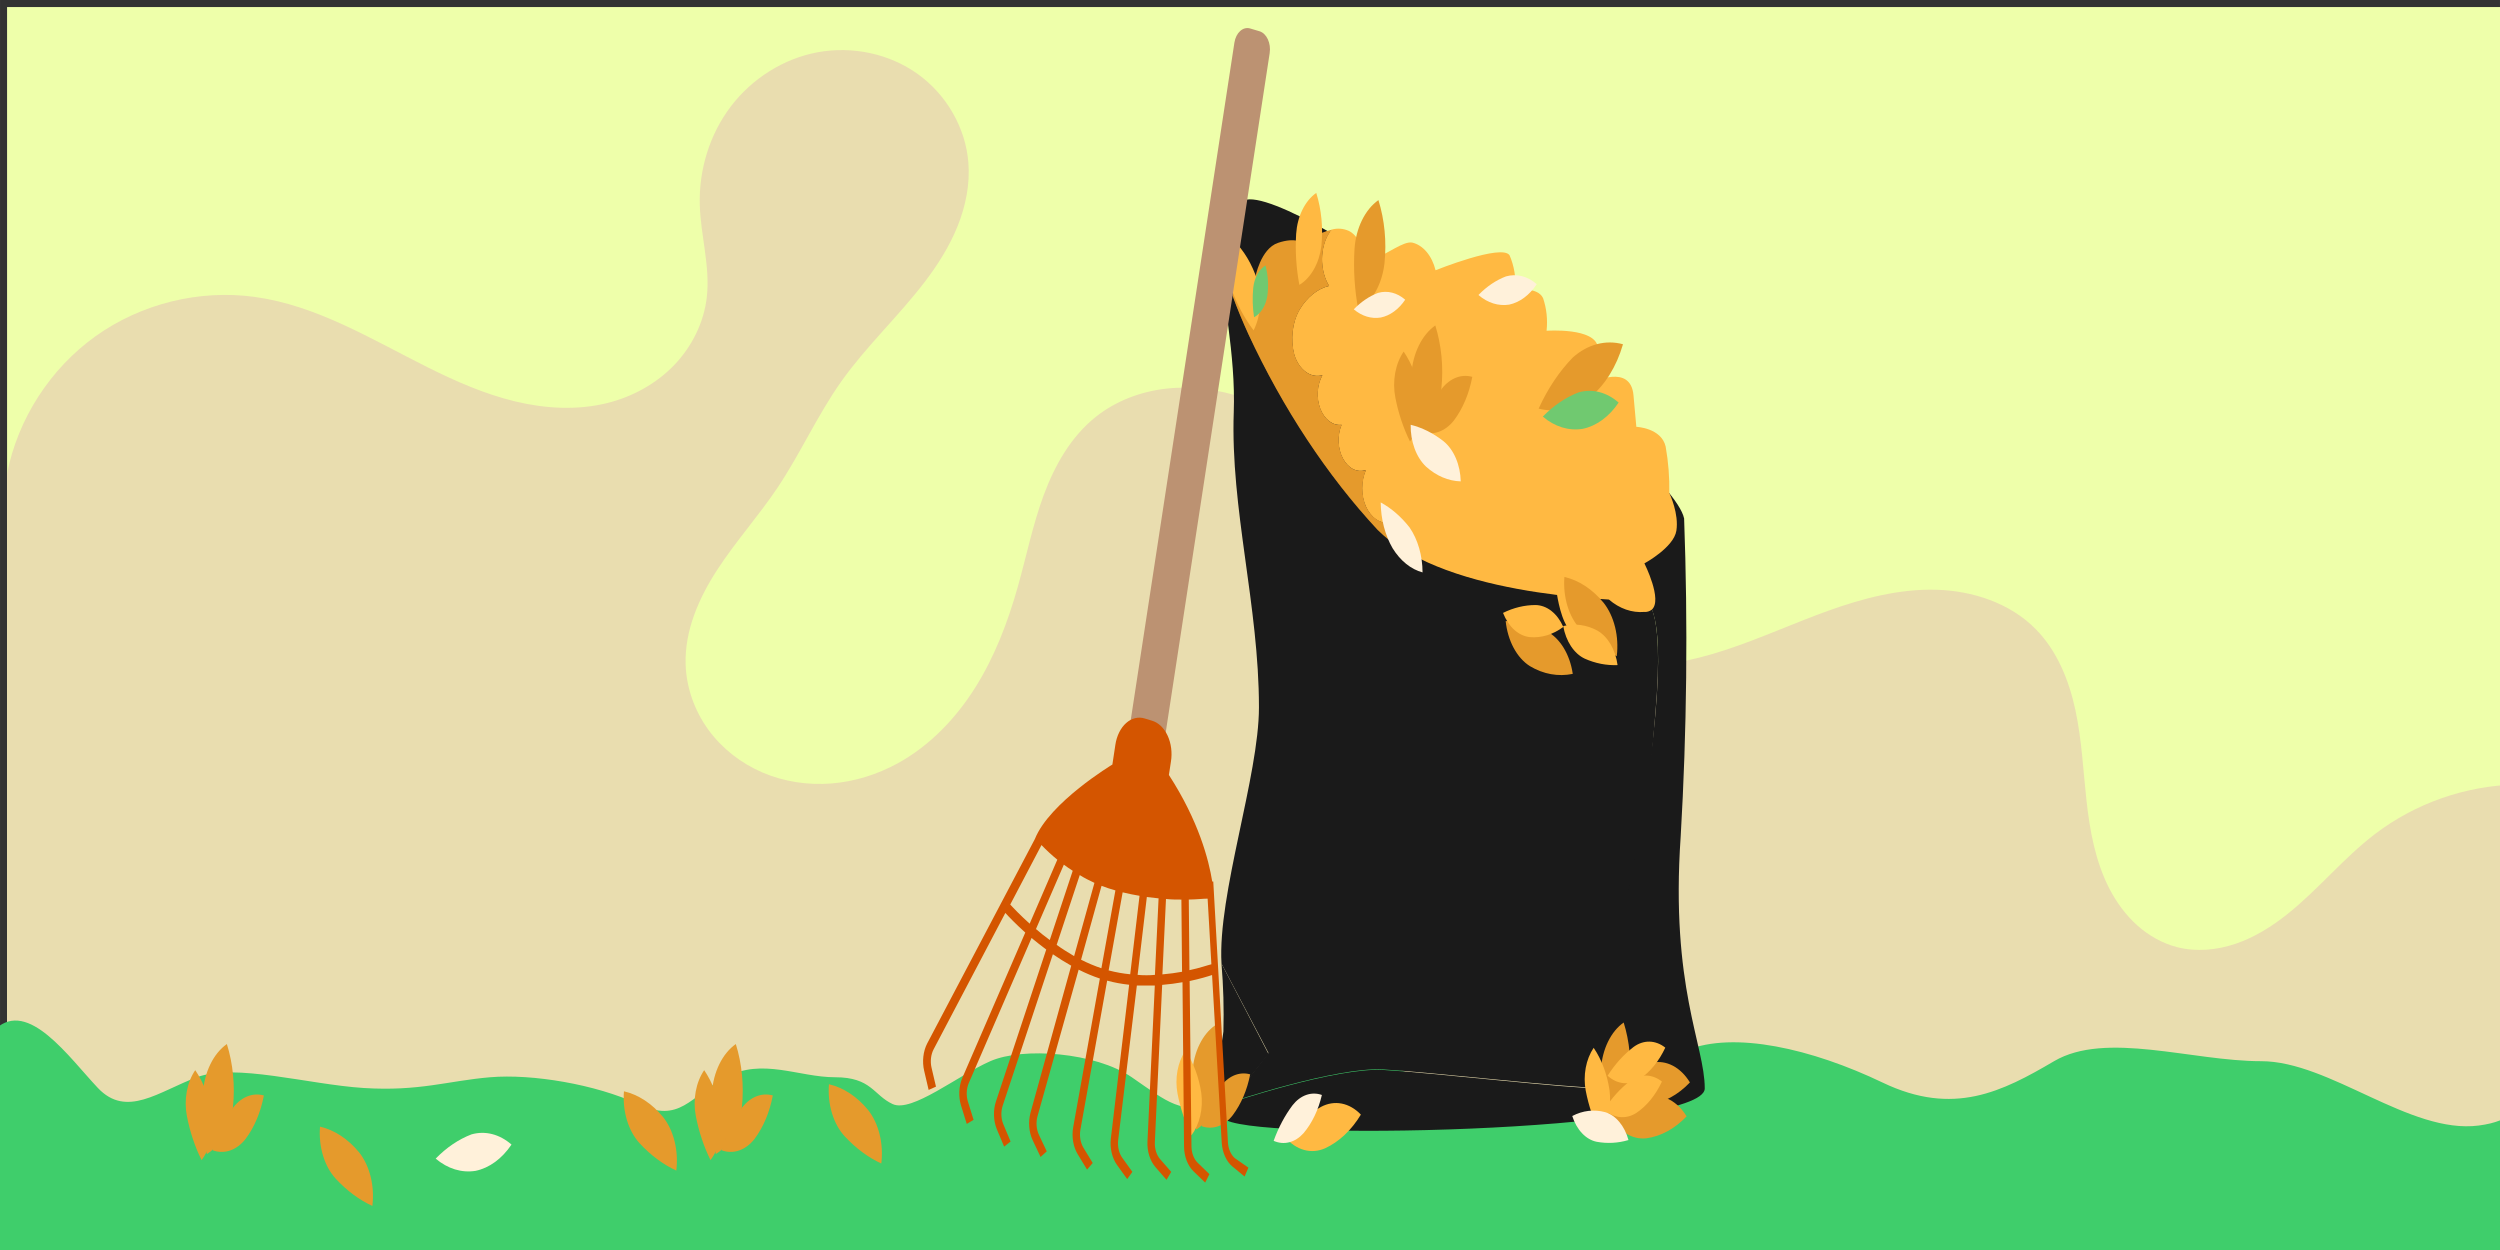 <?xml version="1.0" encoding="UTF-8" standalone="no"?>
<!-- Created with Inkscape (http://www.inkscape.org/) -->

<svg
   width="300"
   height="150"
   viewBox="0 0 79.375 39.688"
   version="1.1"
   id="svg1762"
   inkscape:version="1.1 (c68e22c387, 2021-05-23)"
   sodipodi:docname="Ramassage.svg"
   xmlns:inkscape="http://www.inkscape.org/namespaces/inkscape"
   xmlns:sodipodi="http://sodipodi.sourceforge.net/DTD/sodipodi-0.dtd"
   xmlns="http://www.w3.org/2000/svg"
   xmlns:svg="http://www.w3.org/2000/svg">
  <rect x="0" y="0" width="79.375" height="39.688" fill="#333333" stroke="none"/>
  <sodipodi:namedview
     id="namedview1764"
     pagecolor="#505050"
     bordercolor="#eeeeee"
     borderopacity="1"
     inkscape:pageshadow="0"
     inkscape:pageopacity="0"
     inkscape:pagecheckerboard="0"
     inkscape:document-units="mm"
     showgrid="false"
     units="px"
     inkscape:zoom="1.1789508"
     inkscape:cx="253.19123"
     inkscape:cy="82.700652"
     inkscape:window-width="1366"
     inkscape:window-height="705"
     inkscape:window-x="-8"
     inkscape:window-y="-8"
     inkscape:window-maximized="1"
     inkscape:current-layer="layer1" />
  <defs
     id="defs1759">
    <inkscape:path-effect
       effect="spiro"
       id="path-effect1360"
       is_visible="true"
       lpeversion="1" />
  </defs>
  <g
     inkscape:label="Calque 1"
     inkscape:groupmode="layer"
     id="layer1">
    <rect
       style="fill:#eeffaa;stroke-width:0.8;stroke-linecap:round;stroke-linejoin:round"
       id="rect892"
       width="79.446"
       height="37.254"
       x="0.224"
       y="0.224" />
    <path
       style="fill:#e9ddaf;stroke:none;stroke-width:0.265px;stroke-linecap:butt;stroke-linejoin:miter;stroke-opacity:1;fill-opacity:1"
       d="m 0.224,15.036 v 22.442 H 79.67 l 0.224,-12.568 c -1.611,0.035 -3.207,0.594 -4.488,1.571 -1.002,0.764 -1.803,1.764 -2.79,2.549 -0.493,0.392 -1.036,0.731 -1.633,0.934 -0.597,0.203 -1.251,0.265 -1.861,0.108 -0.469,-0.121 -0.902,-0.368 -1.264,-0.691 -0.361,-0.323 -0.652,-0.721 -0.876,-1.15 -0.448,-0.86 -0.626,-1.833 -0.734,-2.797 -0.107,-0.963 -0.15,-1.937 -0.353,-2.885 -0.203,-0.948 -0.581,-1.886 -1.262,-2.576 -0.818,-0.829 -2.007,-1.219 -3.171,-1.249 -1.164,-0.029 -2.313,0.272 -3.409,0.665 -1.096,0.393 -2.157,0.881 -3.263,1.245 -1.106,0.364 -2.275,0.604 -3.433,0.482 -1.641,-0.173 -3.131,-1.063 -4.375,-2.147 -1.244,-1.085 -2.292,-2.373 -3.452,-3.547 -1.16,-1.174 -2.475,-2.257 -4.038,-2.788 -0.781,-0.265 -1.618,-0.386 -2.438,-0.298 -0.821,0.088 -1.625,0.389 -2.269,0.904 -0.786,0.628 -1.3,1.539 -1.649,2.483 -0.348,0.944 -0.548,1.935 -0.82,2.903 -0.315,1.118 -0.732,2.217 -1.35,3.2 -0.618,0.984 -1.447,1.852 -2.465,2.41 -0.65,0.356 -1.374,0.583 -2.114,0.64 -0.739,0.057 -1.494,-0.056 -2.176,-0.348 -0.682,-0.292 -1.289,-0.763 -1.724,-1.363 -0.435,-0.6 -0.696,-1.33 -0.719,-2.071 -0.033,-1.075 0.422,-2.11 1.009,-3.011 0.587,-0.901 1.311,-1.706 1.909,-2.599 0.728,-1.088 1.264,-2.297 2.02,-3.366 0.795,-1.124 1.817,-2.07 2.652,-3.165 0.418,-0.547 0.789,-1.135 1.046,-1.774 0.257,-0.639 0.396,-1.332 0.341,-2.019 C 30.658,4.052 30.046,3.002 29.142,2.353 28.239,1.703 27.063,1.457 25.968,1.658 24.874,1.859 23.872,2.497 23.2,3.384 22.528,4.271 22.186,5.396 22.218,6.508 c 0.028,0.977 0.332,1.946 0.224,2.917 -0.09,0.812 -0.474,1.581 -1.04,2.17 -0.567,0.588 -1.31,0.996 -2.102,1.197 -0.964,0.244 -1.986,0.185 -2.953,-0.049 -0.966,-0.234 -1.883,-0.638 -2.772,-1.082 C 11.797,10.772 10.049,9.694 8.079,9.426 6.323,9.186 4.481,9.642 3.038,10.672 1.596,11.702 0.567,13.297 0.224,15.036 Z"
       id="path1358"
       inkscape:path-effect="#path-effect1360"
       inkscape:original-d="m 0.22442271,15.036321 v 22.44227 H 79.670065 l 0.22442,-12.56767 c 0,0 -2.992038,1.04757 -4.488456,1.570957 -1.496414,0.523391 -4.18896,2.394109 -6.283835,3.590764 -2.094876,1.196657 -1.72031,-7.929337 -4.488455,-10.099021 -2.768145,-2.169684 -10.122286,1.959703 -13.276233,1.143777 -3.153948,-0.815927 -11.047728,-5.250708 -16.571987,-7.876458 -5.524259,-2.625751 -1.645502,3.591028 -2.46865,5.386145 -0.823147,1.795117 -2.543193,3.740643 -3.815185,5.610567 -1.271993,1.869925 -4.48819,-2.094347 -6.732681,-3.141917 -2.244492,-1.047571 1.945261,-3.740114 2.917495,-5.610568 0.972233,-1.870454 1.346801,-2.243963 2.019805,-3.366341 0.673002,-1.122378 2.693337,-4.6378046 4.039608,-6.9571037 1.346272,-2.3192994 -5.685111,0.8979554 -8.528063,1.3465363 -2.842952,0.4485806 -0.673004,2.1696839 0.224423,2.9174951 0.897426,0.7478113 -2.31877,2.4689143 -3.141918,3.3663403 C 18.477205,13.68952 12.867166,10.099286 8.0792173,9.4257536 3.2912685,8.752221 2.8429521,13.166397 0.22442271,15.036321 Z"
       sodipodi:nodetypes="ccccsssssssssssssssc" />
    <path
       style="fill:#3fce6b;fill-opacity:1;stroke:none;stroke-width:0.274px;stroke-linecap:butt;stroke-linejoin:miter;stroke-opacity:1"
       d="m -3.245,35.565 c 1.035,-0.964 2.069,-1.929 3.104,-2.894 1.034,-0.965 2.337,0.908 3.249,1.873 0.913,0.964 1.924,0.114 3.141,-0.341 1.217,-0.454 3.53,0.227 5.294,0.341 1.765,0.113 2.678,-0.227 4.016,-0.341 1.339,-0.114 3.359,0.227 4.698,0.851 1.339,0.624 1.632,-0.227 2.788,-0.851 1.156,-0.625 2.313,2.64e-4 3.469,0 1.156,-2.65e-4 1.217,0.568 1.826,0.851 0.608,0.283 2.069,-0.908 3.104,-1.362 1.034,-0.454 3.334,-0.283 4.49,0.511 1.156,0.794 1.535,1.192 2.812,0.851 1.278,-0.341 1.461,-0.794 2.191,-1.192 0.73,-0.398 2.678,-0.397 4.016,0.341 1.339,0.737 2.678,1.306 4.016,1.022 1.339,-0.284 3.043,-1.248 4.564,-1.873 1.521,-0.625 3.993,-0.056 6.244,1.022 2.251,1.078 3.797,0.284 5.44,-0.681 1.643,-0.965 4.382,2.64e-4 6.572,0 2.191,-2.65e-4 4.722,2.327 6.913,2.043 2.191,-0.284 0.877,-1.873 1.485,-1.362 0.608,0.51 2.435,-1.135 3.651,-1.703 1.217,-0.568 0.365,1.93 0.548,2.894 0.182,0.964 0.365,3.405 0.548,5.108 0.182,1.702 -87.633,0.681 -87.633,0.681 z"
       id="path5054"
       sodipodi:nodetypes="csssssssssssssssssssssssscc" />
    <path
       d="m 39.043,35.003 c 0,0 3.371,-1.132 4.875,-1.048 1.504,0.084 5.839,0.584 6.892,0.584 1.052,0 1.956,-0.084 1.956,-0.084 0,0 -0.784,-3.773 -0.694,-4.613 0.091,-0.84 0.151,-3.397 0.482,-7.137 0.331,-3.741 -0.361,-3.647 -0.361,-3.647 0,0 -6.17,0.042 -8.456,-2.271 -1.825,-1.84 -4.377,-5.944 -4.982,-8.701 0.035,1.298 0.484,3.153 0.417,4.999 -0.109,3.066 0.8,6.14 0.8,9.372 0,2.183 -1.317,5.948 -1.189,8.138 l 1.492,2.839 z"
       fill="#624b82"
       id="path13-08"
       style="fill:#1a1a1a;stroke-width:0.275"
       sodipodi:nodetypes="csscssccccsccc" />
    <path
       d="m 53.362,26.558 c 0.196,-3.358 0.232,-6.731 0.109,-10.096 C 53.048,14.483 41.043,5.756 39.502,6.359 38.89,6.602 38.734,7.238 38.755,8.105 c 0.603,2.758 3.157,6.862 4.982,8.701 2.286,2.307 8.456,2.271 8.456,2.271 0,0 0.698,-0.084 0.361,3.647 -0.338,3.731 -1.067,6.291 -1.155,7.137 -0.088,0.847 1.367,4.613 1.367,4.613 0,0 -0.903,0.084 -1.956,0.084 -1.052,0 -5.388,-0.503 -6.892,-0.587 -1.504,-0.084 -4.875,1.048 -4.875,1.048 l 1.234,-1.551 -1.495,-2.874 c 0.061,0.716 0.081,1.437 0.061,2.157 -0.109,0.931 -0.549,1.982 0,2.748 0.549,0.766 15.283,0.441 15.283,-0.941 0,-1.382 -1.094,-3.218 -0.764,-8 z"
       fill="#40295c"
       id="path15-720"
       style="fill:#1a1a1a;stroke-width:0.275"
       sodipodi:nodetypes="scccccsscscccccssss" />
    <path
       d="m 53.001,15.66 c 0.009,-0.498 -0.03,-0.996 -0.116,-1.479 -0.135,-0.597 -0.931,-0.629 -0.931,-0.629 l -0.091,-1.006 C 51.772,11.54 50.575,12.137 50.575,12.137 50.72,11.808 50.776,11.418 50.734,11.037 50.666,10.388 49.104,10.502 49.104,10.502 49.142,10.148 49.103,9.786 48.992,9.464 48.81,9.087 48.112,9.211 48.112,9.211 48.138,8.825 48.074,8.439 47.93,8.108 47.697,7.728 45.579,8.581 45.579,8.581 45.524,8.355 45.426,8.154 45.296,7.999 45.165,7.844 45.007,7.741 44.838,7.702 c -0.282,-0.049 -0.757,0.347 -1.218,0.516 -0.214,0.078 -0.363,0.143 -0.363,0.143 0.01,-0.127 0.004,-0.255 -0.016,-0.38 -0.023,-0.149 -0.074,-0.286 -0.146,-0.4 -0.073,-0.114 -0.165,-0.199 -0.268,-0.249 -0.176,-0.078 -0.364,-0.093 -0.545,-0.042 -0.06,0.068 -0.114,0.148 -0.158,0.237 -0.11,0.235 -0.162,0.513 -0.149,0.792 0.013,0.28 0.091,0.546 0.221,0.759 -0.363,0.087 -0.693,0.35 -0.931,0.743 -0.117,0.199 -0.194,0.437 -0.224,0.69 -0.03,0.253 -0.012,0.513 0.052,0.754 0.073,0.234 0.201,0.426 0.364,0.544 0.162,0.118 0.349,0.155 0.528,0.105 -0.084,0.149 -0.136,0.329 -0.148,0.518 -0.012,0.189 0.016,0.379 0.081,0.547 0.065,0.167 0.163,0.305 0.283,0.395 0.12,0.09 0.256,0.13 0.392,0.114 -0.069,0.165 -0.102,0.356 -0.094,0.547 0.008,0.191 0.056,0.375 0.139,0.528 0.082,0.153 0.196,0.269 0.325,0.333 0.129,0.064 0.27,0.073 0.403,0.027 -0.078,0.175 -0.119,0.376 -0.119,0.581 1.74e-4,0.205 0.042,0.407 0.12,0.581 0.078,0.174 0.19,0.315 0.322,0.405 0.132,0.09 0.28,0.128 0.427,0.107 0.093,0.299 0.221,0.574 0.38,0.814 1.355,0.866 3.329,1.281 4.941,1.479 0.044,0.273 0.21,1.119 0.549,1.2 0.405,0.094 0.542,-1.09 0.542,-1.09 h 0.019 l 0.536,0.036 c 0.338,0.29 0.731,0.427 1.127,0.393 0.081,0.007 0.162,-0.017 0.233,-0.071 0.354,-0.305 -0.233,-1.47 -0.233,-1.47 0,0 0.931,-0.503 1.015,-1.038 0.084,-0.535 -0.203,-1.152 -0.221,-1.187 z"
       fill="#ffb942"
       id="path17-99"
       style="stroke-width:0.275" />
    <path
       d="m 43.372,16.085 c -0.076,-0.175 -0.116,-0.376 -0.116,-0.581 0,-0.205 0.04,-0.406 0.116,-0.581 -0.133,0.046 -0.273,0.037 -0.403,-0.027 -0.129,-0.064 -0.243,-0.18 -0.325,-0.333 -0.082,-0.153 -0.131,-0.337 -0.139,-0.528 -0.008,-0.191 0.024,-0.381 0.094,-0.547 -0.136,0.016 -0.272,-0.023 -0.392,-0.114 -0.12,-0.09 -0.218,-0.228 -0.283,-0.395 -0.065,-0.167 -0.093,-0.357 -0.081,-0.547 0.012,-0.189 0.063,-0.369 0.148,-0.518 -0.18,0.05 -0.366,0.013 -0.528,-0.105 -0.162,-0.118 -0.291,-0.31 -0.364,-0.544 -0.064,-0.241 -0.082,-0.501 -0.052,-0.754 0.03,-0.253 0.108,-0.491 0.224,-0.69 0.238,-0.392 0.568,-0.655 0.931,-0.743 C 42.072,8.868 41.995,8.602 41.982,8.322 41.969,8.043 42.021,7.765 42.131,7.53 c 0.045,-0.089 0.098,-0.168 0.158,-0.237 l -0.165,0.042 c -0.262,0.088 -0.516,0.214 -0.759,0.376 0,0 -0.233,-0.188 -0.789,0 -0.556,0.188 -0.722,1.1 -0.722,1.1 0,0 -0.233,-0.565 -0.542,-0.282 -0.142,0.127 -0.179,0.5 -0.177,0.866 0.142,0.396 0.312,0.801 0.501,1.217 1.107,2.376 2.493,4.475 4.1,6.21 0.239,0.235 0.494,0.437 0.761,0.603 -0.16,-0.245 -0.289,-0.526 -0.382,-0.831 -0.145,0.017 -0.291,-0.022 -0.422,-0.112 -0.131,-0.09 -0.242,-0.227 -0.321,-0.398 z"
       fill="#e59a2c"
       id="path19-17"
       style="stroke-width:0.275" />
    <path
       d="m 48.852,12.974 c 0.286,-0.629 0.653,-1.179 1.083,-1.622 0.473,-0.421 1.044,-0.572 1.595,-0.422 -0.207,0.717 -0.582,1.315 -1.064,1.697 -0.495,0.364 -1.063,0.486 -1.613,0.347 z"
       fill="#e59a2c"
       id="path21-9"
       style="stroke-width:0.275" />
    <path
       d="m 48.985,13.227 c 0.342,-0.352 0.727,-0.612 1.136,-0.769 0.438,-0.124 0.893,-0.007 1.271,0.324 -0.302,0.449 -0.704,0.743 -1.141,0.834 -0.441,0.071 -0.887,-0.066 -1.267,-0.389 z"
       fill="#fff1da"
       id="path23-05"
       style="stroke-width:0.275;fill:#70c970;fill-opacity:1" />
    <path
       d="m 43.129,9.85 c -0.121,-0.634 -0.163,-1.293 -0.123,-1.947 0.022,-0.327 0.104,-0.64 0.237,-0.911 0.133,-0.271 0.312,-0.491 0.522,-0.639 0.196,0.63 0.263,1.322 0.193,2.002 -0.037,0.326 -0.132,0.634 -0.277,0.895 -0.145,0.261 -0.335,0.468 -0.552,0.6 z"
       fill="#e59a2c"
       id="path25-7"
       style="stroke-width:0.275" />
    <path
       d="m 42.983,9.821 c 0.231,-0.239 0.493,-0.416 0.771,-0.522 0.297,-0.084 0.605,-0.006 0.861,0.217 -0.205,0.304 -0.477,0.503 -0.773,0.565 -0.299,0.05 -0.602,-0.042 -0.859,-0.26 z"
       fill="#fff1da"
       id="path27-23"
       style="stroke-width:0.275" />
    <path
       d="M 46.941,9.366 C 47.203,9.096 47.499,8.896 47.814,8.776 c 0.337,-0.096 0.687,-0.009 0.978,0.247 -0.231,0.348 -0.539,0.577 -0.875,0.649 -0.34,0.053 -0.684,-0.054 -0.976,-0.305 z"
       fill="#fff1da"
       id="path29-29"
       style="stroke-width:0.275" />
    <path
       d="m 43.837,15.952 c 0.338,0.184 0.649,0.453 0.917,0.795 0.264,0.384 0.411,0.896 0.412,1.427 -0.37,-0.099 -0.706,-0.37 -0.952,-0.769 -0.239,-0.412 -0.371,-0.924 -0.377,-1.453 z"
       fill="#fff1da"
       id="path31-3"
       style="stroke-width:0.275" />
    <path
       d="M 41.255,9.045 C 41.155,8.517 41.12,7.968 41.153,7.423 c 0.019,-0.274 0.087,-0.537 0.199,-0.764 0.112,-0.227 0.263,-0.411 0.439,-0.534 0.165,0.528 0.221,1.11 0.163,1.681 -0.033,0.271 -0.115,0.527 -0.237,0.743 -0.122,0.216 -0.281,0.387 -0.462,0.496 z"
       fill="#ffb942"
       id="path33-004"
       style="stroke-width:0.275" />
    <path
       d="M 39.802,10.489 C 39.518,10.115 39.282,9.676 39.104,9.191 39.015,8.945 38.973,8.671 38.982,8.396 c 0.009,-0.275 0.067,-0.543 0.171,-0.778 0.337,0.324 0.603,0.771 0.771,1.291 0.077,0.256 0.106,0.535 0.084,0.812 -0.021,0.276 -0.092,0.54 -0.206,0.768 z"
       fill="#ffb942"
       id="path35-1"
       style="stroke-width:0.275" />
    <path
       d="m 39.816,10.074 c -0.047,-0.306 -0.055,-0.621 -0.026,-0.931 0.016,-0.155 0.06,-0.302 0.128,-0.427 0.068,-0.125 0.158,-0.224 0.261,-0.287 0.084,0.31 0.105,0.648 0.058,0.973 -0.025,0.152 -0.076,0.293 -0.15,0.41 -0.074,0.117 -0.167,0.207 -0.272,0.261 z"
       fill="#fff1da"
       id="path37-40"
       style="stroke-width:0.275;fill:#70c970;fill-opacity:1" />
    <g
       fill="#e59a2c"
       id="g45"
       transform="matrix(-0.233,0,0,0.324,106.046,-2.77)">
      <path
         d="m 262.28,51.22 c 0.519,-1.955 0.698,-3.984 0.53,-6 -0.096,-1.007 -0.446,-1.973 -1.016,-2.809 -0.57,-0.836 -1.342,-1.514 -2.244,-1.971 -0.841,1.941 -1.128,4.076 -0.83,6.17 0.159,1.005 0.569,1.954 1.191,2.76 0.622,0.806 1.437,1.442 2.369,1.85 z"
         id="path39-7" />
      <path
         d="m 261.49,50.85 c -0.634,-1.473 -1.517,-2.826 -2.61,-4 -0.553,-0.579 -1.244,-1.008 -2.009,-1.248 -0.764,-0.24 -1.576,-0.282 -2.361,-0.122 0.42,1.623 1.282,3.098 2.49,4.26 0.595,0.547 1.318,0.936 2.103,1.13 0.785,0.194 1.606,0.187 2.387,-0.02 z"
         id="path41-28" />
      <path
         d="m 263,51.81 c 0.908,-1.315 1.585,-2.776 2,-4.32 0.21,-0.783 0.215,-1.608 0.016,-2.394 -0.2,-0.786 -0.598,-1.508 -1.156,-2.096 -1.149,1.218 -1.939,2.731 -2.28,4.37 -0.159,0.8 -0.112,1.627 0.136,2.404 0.249,0.777 0.69,1.478 1.284,2.037 z"
         id="path43-52" />
    </g>
    <path
       d="m 44.789,13.487 c 0.366,0.09 0.719,0.267 1.043,0.522 0.161,0.131 0.296,0.316 0.391,0.539 0.096,0.223 0.149,0.476 0.156,0.736 -0.391,-0.011 -0.772,-0.172 -1.101,-0.467 -0.155,-0.147 -0.281,-0.346 -0.366,-0.578 -0.085,-0.232 -0.128,-0.491 -0.123,-0.752 z"
       fill="#fff1da"
       id="path47-04"
       style="stroke-width:0.275" />
    <path
       d="m 37.977,35.866 c -0.114,-0.601 -0.154,-1.224 -0.116,-1.843 0.021,-0.31 0.098,-0.607 0.224,-0.864 0.126,-0.257 0.296,-0.466 0.496,-0.606 0.186,0.597 0.25,1.254 0.184,1.898 -0.036,0.309 -0.126,0.6 -0.264,0.847 -0.138,0.247 -0.317,0.442 -0.523,0.567 z"
       fill="#e59a2c"
       id="path49-28"
       style="stroke-width:0.275" />
    <path
       d="m 38.152,35.756 c 0.141,-0.451 0.336,-0.865 0.577,-1.223 0.122,-0.178 0.275,-0.31 0.443,-0.384 0.169,-0.074 0.348,-0.087 0.521,-0.038 -0.095,0.495 -0.287,0.944 -0.554,1.298 -0.13,0.169 -0.289,0.289 -0.462,0.35 -0.173,0.061 -0.353,0.06 -0.525,-0.002 z"
       fill="#e59a2c"
       id="path51-79"
       style="stroke-width:0.275" />
    <path
       d="M 37.828,36.048 C 37.627,35.644 37.478,35.195 37.386,34.721 37.342,34.483 37.341,34.233 37.385,33.994 c 0.044,-0.238 0.131,-0.457 0.252,-0.636 0.254,0.374 0.428,0.839 0.503,1.343 0.033,0.243 0.022,0.493 -0.033,0.729 -0.055,0.235 -0.151,0.448 -0.279,0.618 z"
       fill="#ffb942"
       id="path53-0"
       style="stroke-width:0.275" />
    <path
       d="m 40.81,36.116 c 0.335,-0.413 0.719,-0.742 1.134,-0.973 0.208,-0.111 0.434,-0.147 0.655,-0.104 0.221,0.043 0.431,0.164 0.609,0.35 -0.301,0.497 -0.695,0.867 -1.139,1.071 -0.214,0.094 -0.441,0.112 -0.661,0.052 -0.22,-0.06 -0.426,-0.196 -0.598,-0.396 z"
       fill="#ffb942"
       id="path55-3"
       style="stroke-width:0.275" />
    <path
       d="m 40.438,36.223 c 0.152,-0.422 0.356,-0.806 0.601,-1.132 0.124,-0.158 0.273,-0.27 0.436,-0.327 0.163,-0.057 0.333,-0.056 0.495,0.002 -0.11,0.472 -0.311,0.892 -0.582,1.213 -0.132,0.147 -0.287,0.246 -0.453,0.288 -0.166,0.043 -0.336,0.027 -0.497,-0.045 z"
       fill="#fff1da"
       id="path57-55"
       style="stroke-width:0.275" />
    <path
       d="m 47.805,19.719 c 0.445,0.004 0.887,0.113 1.306,0.324 0.208,0.11 0.393,0.292 0.537,0.529 0.144,0.237 0.243,0.52 0.287,0.824 -0.462,0.095 -0.933,0.01 -1.362,-0.247 -0.204,-0.13 -0.381,-0.329 -0.515,-0.579 -0.134,-0.25 -0.221,-0.543 -0.253,-0.852 z"
       fill="#e59a2c"
       id="path59-17"
       style="stroke-width:0.275" />
    <path
       d="m 47.721,19.46 c 0.332,-0.165 0.683,-0.25 1.036,-0.25 0.176,0.004 0.349,0.068 0.503,0.19 0.154,0.121 0.282,0.295 0.375,0.505 -0.325,0.243 -0.693,0.355 -1.062,0.324 -0.177,-0.019 -0.348,-0.099 -0.496,-0.233 -0.149,-0.134 -0.271,-0.319 -0.356,-0.536 z"
       fill="#ffb942"
       id="path61-01"
       style="stroke-width:0.275" />
    <path
       d="m 51.332,20.835 c -0.42,-0.194 -0.814,-0.487 -1.164,-0.866 -0.177,-0.193 -0.316,-0.446 -0.403,-0.735 -0.087,-0.289 -0.12,-0.604 -0.095,-0.916 0.461,0.107 0.891,0.39 1.243,0.818 0.167,0.211 0.293,0.478 0.366,0.775 0.073,0.297 0.091,0.615 0.053,0.925 z"
       fill="#e59a2c"
       id="path63-51"
       style="stroke-width:0.275" />
    <path
       d="m 51.358,21.117 c -0.353,0.015 -0.705,-0.054 -1.041,-0.204 -0.168,-0.078 -0.318,-0.214 -0.438,-0.395 -0.12,-0.181 -0.204,-0.401 -0.247,-0.64 0.363,-0.093 0.738,-0.043 1.083,0.143 0.164,0.093 0.309,0.242 0.422,0.434 0.112,0.192 0.188,0.419 0.221,0.663 z"
       fill="#ffb942"
       id="path65-26"
       style="stroke-width:0.275" />
    <path
       d="m 50.948,35.778 c -0.114,-0.601 -0.154,-1.224 -0.116,-1.843 0.021,-0.31 0.098,-0.607 0.224,-0.864 0.126,-0.257 0.296,-0.466 0.496,-0.606 0.186,0.597 0.25,1.254 0.184,1.898 -0.036,0.309 -0.126,0.6 -0.264,0.847 -0.138,0.247 -0.317,0.442 -0.523,0.567 z"
       fill="#e59a2c"
       id="path67-9"
       style="stroke-width:0.275" />
    <path
       d="m 50.789,35.957 c -0.201,-0.404 -0.35,-0.853 -0.442,-1.327 -0.044,-0.238 -0.044,-0.488 -1.75e-4,-0.726 0.044,-0.238 0.131,-0.457 0.252,-0.636 0.254,0.374 0.428,0.839 0.503,1.343 0.033,0.243 0.022,0.493 -0.033,0.729 -0.055,0.235 -0.151,0.448 -0.279,0.618 z"
       fill="#ffb942"
       id="path69-2"
       style="stroke-width:0.275" />
    <path
       d="m 51.204,34.328 c 0.392,-0.296 0.817,-0.495 1.257,-0.59 0.221,-0.044 0.447,-0.01 0.655,0.1 0.209,0.11 0.394,0.292 0.539,0.529 -0.372,0.393 -0.816,0.635 -1.281,0.698 -0.224,0.024 -0.448,-0.031 -0.653,-0.16 -0.205,-0.129 -0.383,-0.327 -0.518,-0.577 z"
       fill="#e59a2c"
       id="path71-12"
       style="stroke-width:0.275" />
    <path
       d="m 51.041,34.156 c 0.234,-0.367 0.512,-0.675 0.822,-0.912 0.156,-0.116 0.33,-0.175 0.507,-0.172 0.177,0.004 0.35,0.069 0.503,0.191 -0.201,0.432 -0.484,0.778 -0.817,0.999 -0.162,0.102 -0.34,0.146 -0.517,0.127 -0.177,-0.019 -0.349,-0.099 -0.498,-0.235 z"
       fill="#ffb942"
       id="path73-83"
       style="stroke-width:0.275" />
    <path
       d="m 51.099,35.405 c 0.392,-0.296 0.817,-0.495 1.257,-0.59 0.221,-0.044 0.447,-0.01 0.655,0.1 0.209,0.11 0.394,0.292 0.539,0.529 -0.372,0.393 -0.816,0.635 -1.281,0.698 -0.224,0.024 -0.448,-0.031 -0.653,-0.16 -0.205,-0.129 -0.383,-0.327 -0.518,-0.577 z"
       fill="#e59a2c"
       id="path75-71"
       style="stroke-width:0.275" />
    <path
       d="m 50.934,35.233 c 0.234,-0.367 0.512,-0.675 0.822,-0.912 0.156,-0.116 0.33,-0.175 0.507,-0.172 0.177,0.004 0.35,0.069 0.503,0.191 -0.201,0.432 -0.484,0.778 -0.817,0.999 -0.162,0.103 -0.34,0.146 -0.517,0.128 -0.177,-0.019 -0.349,-0.099 -0.498,-0.235 z"
       fill="#ffb942"
       id="path77-1"
       style="stroke-width:0.275" />
    <path
       d="m 51.704,36.197 c -0.332,0.099 -0.674,0.117 -1.01,0.055 -0.168,-0.034 -0.328,-0.127 -0.463,-0.27 -0.136,-0.143 -0.243,-0.332 -0.312,-0.548 0.333,-0.175 0.694,-0.217 1.043,-0.123 0.167,0.049 0.323,0.156 0.452,0.311 0.13,0.155 0.23,0.352 0.29,0.575 z"
       fill="#fff1da"
       id="path79-28"
       style="stroke-width:0.275" />
    <path
       d="m 36.41,24.371 -0.296,-0.088 c -0.227,-0.068 -0.373,-0.38 -0.324,-0.697 L 39.192,1.356 c 0.048,-0.317 0.272,-0.519 0.5,-0.452 l 0.296,0.088 C 40.216,1.06 40.361,1.372 40.312,1.689 L 36.91,23.919 c -0.049,0.317 -0.273,0.519 -0.5,0.452 z"
       fill="#bc9272"
       id="path81-38"
       style="stroke-width:0.275" />
    <path
       d="m 39.637,37.073 -0.121,0.282 -0.393,-0.324 c -0.094,-0.079 -0.173,-0.188 -0.23,-0.318 -0.058,-0.13 -0.093,-0.276 -0.103,-0.429 l -0.307,-5.327 c -0.144,0.049 -0.393,0.123 -0.712,0.191 l 0.058,5.256 c 0.002,0.101 0.02,0.2 0.054,0.288 0.034,0.089 0.082,0.166 0.141,0.224 l 0.375,0.363 -0.135,0.269 -0.375,-0.363 c -0.09,-0.088 -0.163,-0.205 -0.215,-0.34 -0.051,-0.135 -0.079,-0.285 -0.081,-0.439 l -0.049,-5.22 c -0.198,0.036 -0.414,0.065 -0.645,0.084 l -0.233,4.999 c -0.004,0.101 0.009,0.201 0.038,0.293 0.029,0.092 0.072,0.174 0.128,0.239 l 0.354,0.406 -0.149,0.253 -0.354,-0.406 c -0.084,-0.098 -0.151,-0.222 -0.195,-0.362 -0.044,-0.14 -0.063,-0.293 -0.056,-0.446 l 0.233,-4.954 h -0.244 -0.326 l -0.594,4.912 c -0.011,0.1 -0.005,0.201 0.017,0.297 0.022,0.096 0.06,0.183 0.111,0.255 l 0.324,0.451 -0.165,0.23 -0.324,-0.451 c -0.076,-0.107 -0.134,-0.238 -0.168,-0.382 -0.034,-0.143 -0.044,-0.296 -0.028,-0.446 l 0.582,-4.892 c -0.234,-0.025 -0.468,-0.068 -0.698,-0.13 l -0.85,4.737 c -0.017,0.098 -0.017,0.2 0,0.298 0.017,0.098 0.049,0.189 0.095,0.267 l 0.296,0.487 -0.179,0.211 -0.296,-0.487 c -0.071,-0.117 -0.121,-0.255 -0.146,-0.404 -0.025,-0.149 -0.025,-0.304 9.31e-4,-0.452 l 0.847,-4.724 c -0.228,-0.076 -0.453,-0.171 -0.673,-0.282 l -1.308,4.659 c -0.025,0.094 -0.034,0.196 -0.027,0.296 0.008,0.1 0.032,0.197 0.071,0.282 l 0.251,0.532 -0.196,0.178 -0.251,-0.532 c -0.06,-0.128 -0.097,-0.274 -0.109,-0.427 -0.012,-0.152 0.003,-0.306 0.041,-0.449 l 1.292,-4.665 c -0.203,-0.114 -0.398,-0.237 -0.582,-0.363 l -1.595,4.811 c -0.03,0.092 -0.043,0.193 -0.04,0.293 0.004,0.101 0.023,0.199 0.059,0.287 l 0.233,0.555 -0.205,0.162 -0.233,-0.555 c -0.054,-0.133 -0.084,-0.282 -0.089,-0.435 -0.005,-0.153 0.016,-0.305 0.062,-0.444 l 1.597,-4.824 c -0.165,-0.123 -0.319,-0.247 -0.466,-0.367 l -1.995,4.61 c -0.036,0.087 -0.058,0.184 -0.063,0.284 -0.005,0.1 0.007,0.2 0.035,0.293 l 0.182,0.587 -0.217,0.13 -0.182,-0.587 c -0.043,-0.14 -0.061,-0.293 -0.054,-0.445 0.007,-0.152 0.04,-0.3 0.096,-0.431 l 1.998,-4.613 c -0.296,-0.266 -0.517,-0.496 -0.633,-0.623 l -2.279,4.334 c -0.042,0.082 -0.07,0.177 -0.081,0.276 -0.011,0.1 -0.006,0.201 0.016,0.298 l 0.142,0.607 -0.233,0.104 -0.142,-0.607 c -0.034,-0.145 -0.043,-0.3 -0.026,-0.451 0.017,-0.151 0.059,-0.295 0.123,-0.419 l 3.418,-6.489 c 0.466,-1.165 2.461,-2.365 2.461,-2.365 l 0.095,-0.629 c 0.021,-0.14 0.062,-0.274 0.121,-0.392 0.058,-0.118 0.133,-0.219 0.22,-0.296 0.087,-0.078 0.183,-0.13 0.285,-0.155 0.102,-0.025 0.205,-0.022 0.306,0.01 l 0.233,0.071 c 0.101,0.03 0.196,0.087 0.281,0.168 0.085,0.081 0.157,0.186 0.213,0.306 0.056,0.121 0.094,0.256 0.112,0.397 0.018,0.141 0.016,0.286 -0.007,0.426 l -0.065,0.425 c 0.95,1.466 1.269,2.709 1.376,3.384 h 0.033 l 0.466,8.289 c 0.006,0.1 0.03,0.197 0.068,0.283 0.038,0.086 0.09,0.158 0.151,0.211 z m -6.945,-7.747 0.878,-2.031 C 33.396,27.153 33.228,26.999 33.067,26.831 l -0.992,1.888 c 0.112,0.123 0.326,0.347 0.619,0.61 z m 0.638,0.522 0.729,-2.2 c -0.1,-0.065 -0.196,-0.13 -0.282,-0.195 l -0.885,2.044 c 0.135,0.117 0.279,0.234 0.44,0.35 z m 0.773,0.509 0.645,-2.326 c -0.17,-0.078 -0.328,-0.159 -0.466,-0.247 l -0.733,2.216 c 0.17,0.123 0.361,0.243 0.554,0.357 z m 0.866,0.386 0.445,-2.472 c -0.151,-0.042 -0.3,-0.091 -0.44,-0.146 l -0.65,2.346 c 0.213,0.108 0.43,0.199 0.65,0.273 z m 0.915,0.191 0.296,-2.492 c -0.175,-0.029 -0.354,-0.065 -0.536,-0.11 l -0.445,2.479 c 0.228,0.06 0.458,0.101 0.689,0.123 z m 0.785,0.019 0.116,-2.43 -0.373,-0.042 -0.293,2.472 c 0.193,0.016 0.377,0.016 0.545,0 z m 0.861,-0.101 -0.021,-2.29 c -0.151,0 -0.314,0 -0.489,-0.019 l -0.114,2.394 c 0.224,-0.019 0.438,-0.049 0.629,-0.084 z m 0.931,-0.237 -0.119,-2.083 c -0.142,0 -0.347,0.026 -0.598,0.029 l 0.021,2.242 c 0.328,-0.068 0.575,-0.159 0.701,-0.188 z"
       fill="#ea474f"
       id="path83-4"
       style="stroke-width:0.275;fill:#d45500" />
    <g
       fill="#e59a2c"
       id="g45-2"
       transform="matrix(-0.233,0,0,0.324,67.678,20.046)">
      <path
         d="m 262.28,51.22 c 0.519,-1.955 0.698,-3.984 0.53,-6 -0.096,-1.007 -0.446,-1.973 -1.016,-2.809 -0.57,-0.836 -1.342,-1.514 -2.244,-1.971 -0.841,1.941 -1.128,4.076 -0.83,6.17 0.159,1.005 0.569,1.954 1.191,2.76 0.622,0.806 1.437,1.442 2.369,1.85 z"
         id="path39-7-6" />
      <path
         d="m 261.49,50.85 c -0.634,-1.473 -1.517,-2.826 -2.61,-4 -0.553,-0.579 -1.244,-1.008 -2.009,-1.248 -0.764,-0.24 -1.576,-0.282 -2.361,-0.122 0.42,1.623 1.282,3.098 2.49,4.26 0.595,0.547 1.318,0.936 2.103,1.13 0.785,0.194 1.606,0.187 2.387,-0.02 z"
         id="path41-28-2" />
      <path
         d="m 263,51.81 c 0.908,-1.315 1.585,-2.776 2,-4.32 0.21,-0.783 0.215,-1.608 0.016,-2.394 -0.2,-0.786 -0.598,-1.508 -1.156,-2.096 -1.149,1.218 -1.939,2.731 -2.28,4.37 -0.159,0.8 -0.112,1.627 0.136,2.404 0.249,0.777 0.69,1.478 1.284,2.037 z"
         id="path43-52-5" />
    </g>
    <path
       d="m 13.833,36.786 c 0.342,-0.352 0.727,-0.612 1.136,-0.769 0.438,-0.124 0.893,-0.007 1.271,0.324 -0.302,0.449 -0.704,0.743 -1.141,0.834 -0.441,0.071 -0.887,-0.066 -1.267,-0.389 z"
       fill="#fff1da"
       id="path23-05-9"
       style="stroke-width:0.275" />
    <path
       d="m 21.472,37.166 c -0.42,-0.194 -0.814,-0.487 -1.164,-0.866 -0.177,-0.193 -0.316,-0.446 -0.403,-0.735 -0.087,-0.289 -0.12,-0.604 -0.095,-0.916 0.461,0.107 0.891,0.39 1.243,0.818 0.167,0.211 0.293,0.478 0.366,0.775 0.073,0.297 0.091,0.615 0.053,0.925 z"
       fill="#e59a2c"
       id="path63-51-3"
       style="stroke-width:0.275" />
    <path
       d="m 11.822,38.289 c -0.42,-0.194 -0.814,-0.487 -1.164,-0.866 -0.177,-0.193 -0.316,-0.446 -0.403,-0.735 -0.087,-0.289 -0.12,-0.604 -0.095,-0.916 0.461,0.107 0.891,0.39 1.243,0.818 0.167,0.211 0.293,0.478 0.366,0.775 0.073,0.297 0.091,0.615 0.053,0.925 z"
       fill="#e59a2c"
       id="path63-51-8"
       style="stroke-width:0.275" />
    <path
       d="m 27.981,36.942 c -0.42,-0.194 -0.814,-0.487 -1.164,-0.866 -0.177,-0.193 -0.316,-0.446 -0.403,-0.735 -0.087,-0.289 -0.12,-0.604 -0.095,-0.916 0.461,0.107 0.891,0.39 1.243,0.818 0.167,0.211 0.293,0.478 0.366,0.775 0.073,0.297 0.091,0.615 0.053,0.925 z"
       fill="#e59a2c"
       id="path63-51-4"
       style="stroke-width:0.275" />
    <g
       fill="#e59a2c"
       id="g45-8"
       transform="matrix(-0.233,0,0,0.324,83.837,20.046)">
      <path
         d="m 262.28,51.22 c 0.519,-1.955 0.698,-3.984 0.53,-6 -0.096,-1.007 -0.446,-1.973 -1.016,-2.809 -0.57,-0.836 -1.342,-1.514 -2.244,-1.971 -0.841,1.941 -1.128,4.076 -0.83,6.17 0.159,1.005 0.569,1.954 1.191,2.76 0.622,0.806 1.437,1.442 2.369,1.85 z"
         id="path39-7-2" />
      <path
         d="m 261.49,50.85 c -0.634,-1.473 -1.517,-2.826 -2.61,-4 -0.553,-0.579 -1.244,-1.008 -2.009,-1.248 -0.764,-0.24 -1.576,-0.282 -2.361,-0.122 0.42,1.623 1.282,3.098 2.49,4.26 0.595,0.547 1.318,0.936 2.103,1.13 0.785,0.194 1.606,0.187 2.387,-0.02 z"
         id="path41-28-0" />
      <path
         d="m 263,51.81 c 0.908,-1.315 1.585,-2.776 2,-4.32 0.21,-0.783 0.215,-1.608 0.016,-2.394 -0.2,-0.786 -0.598,-1.508 -1.156,-2.096 -1.149,1.218 -1.939,2.731 -2.28,4.37 -0.159,0.8 -0.112,1.627 0.136,2.404 0.249,0.777 0.69,1.478 1.284,2.037 z"
         id="path43-52-0" />
    </g>
  </g>
</svg>
